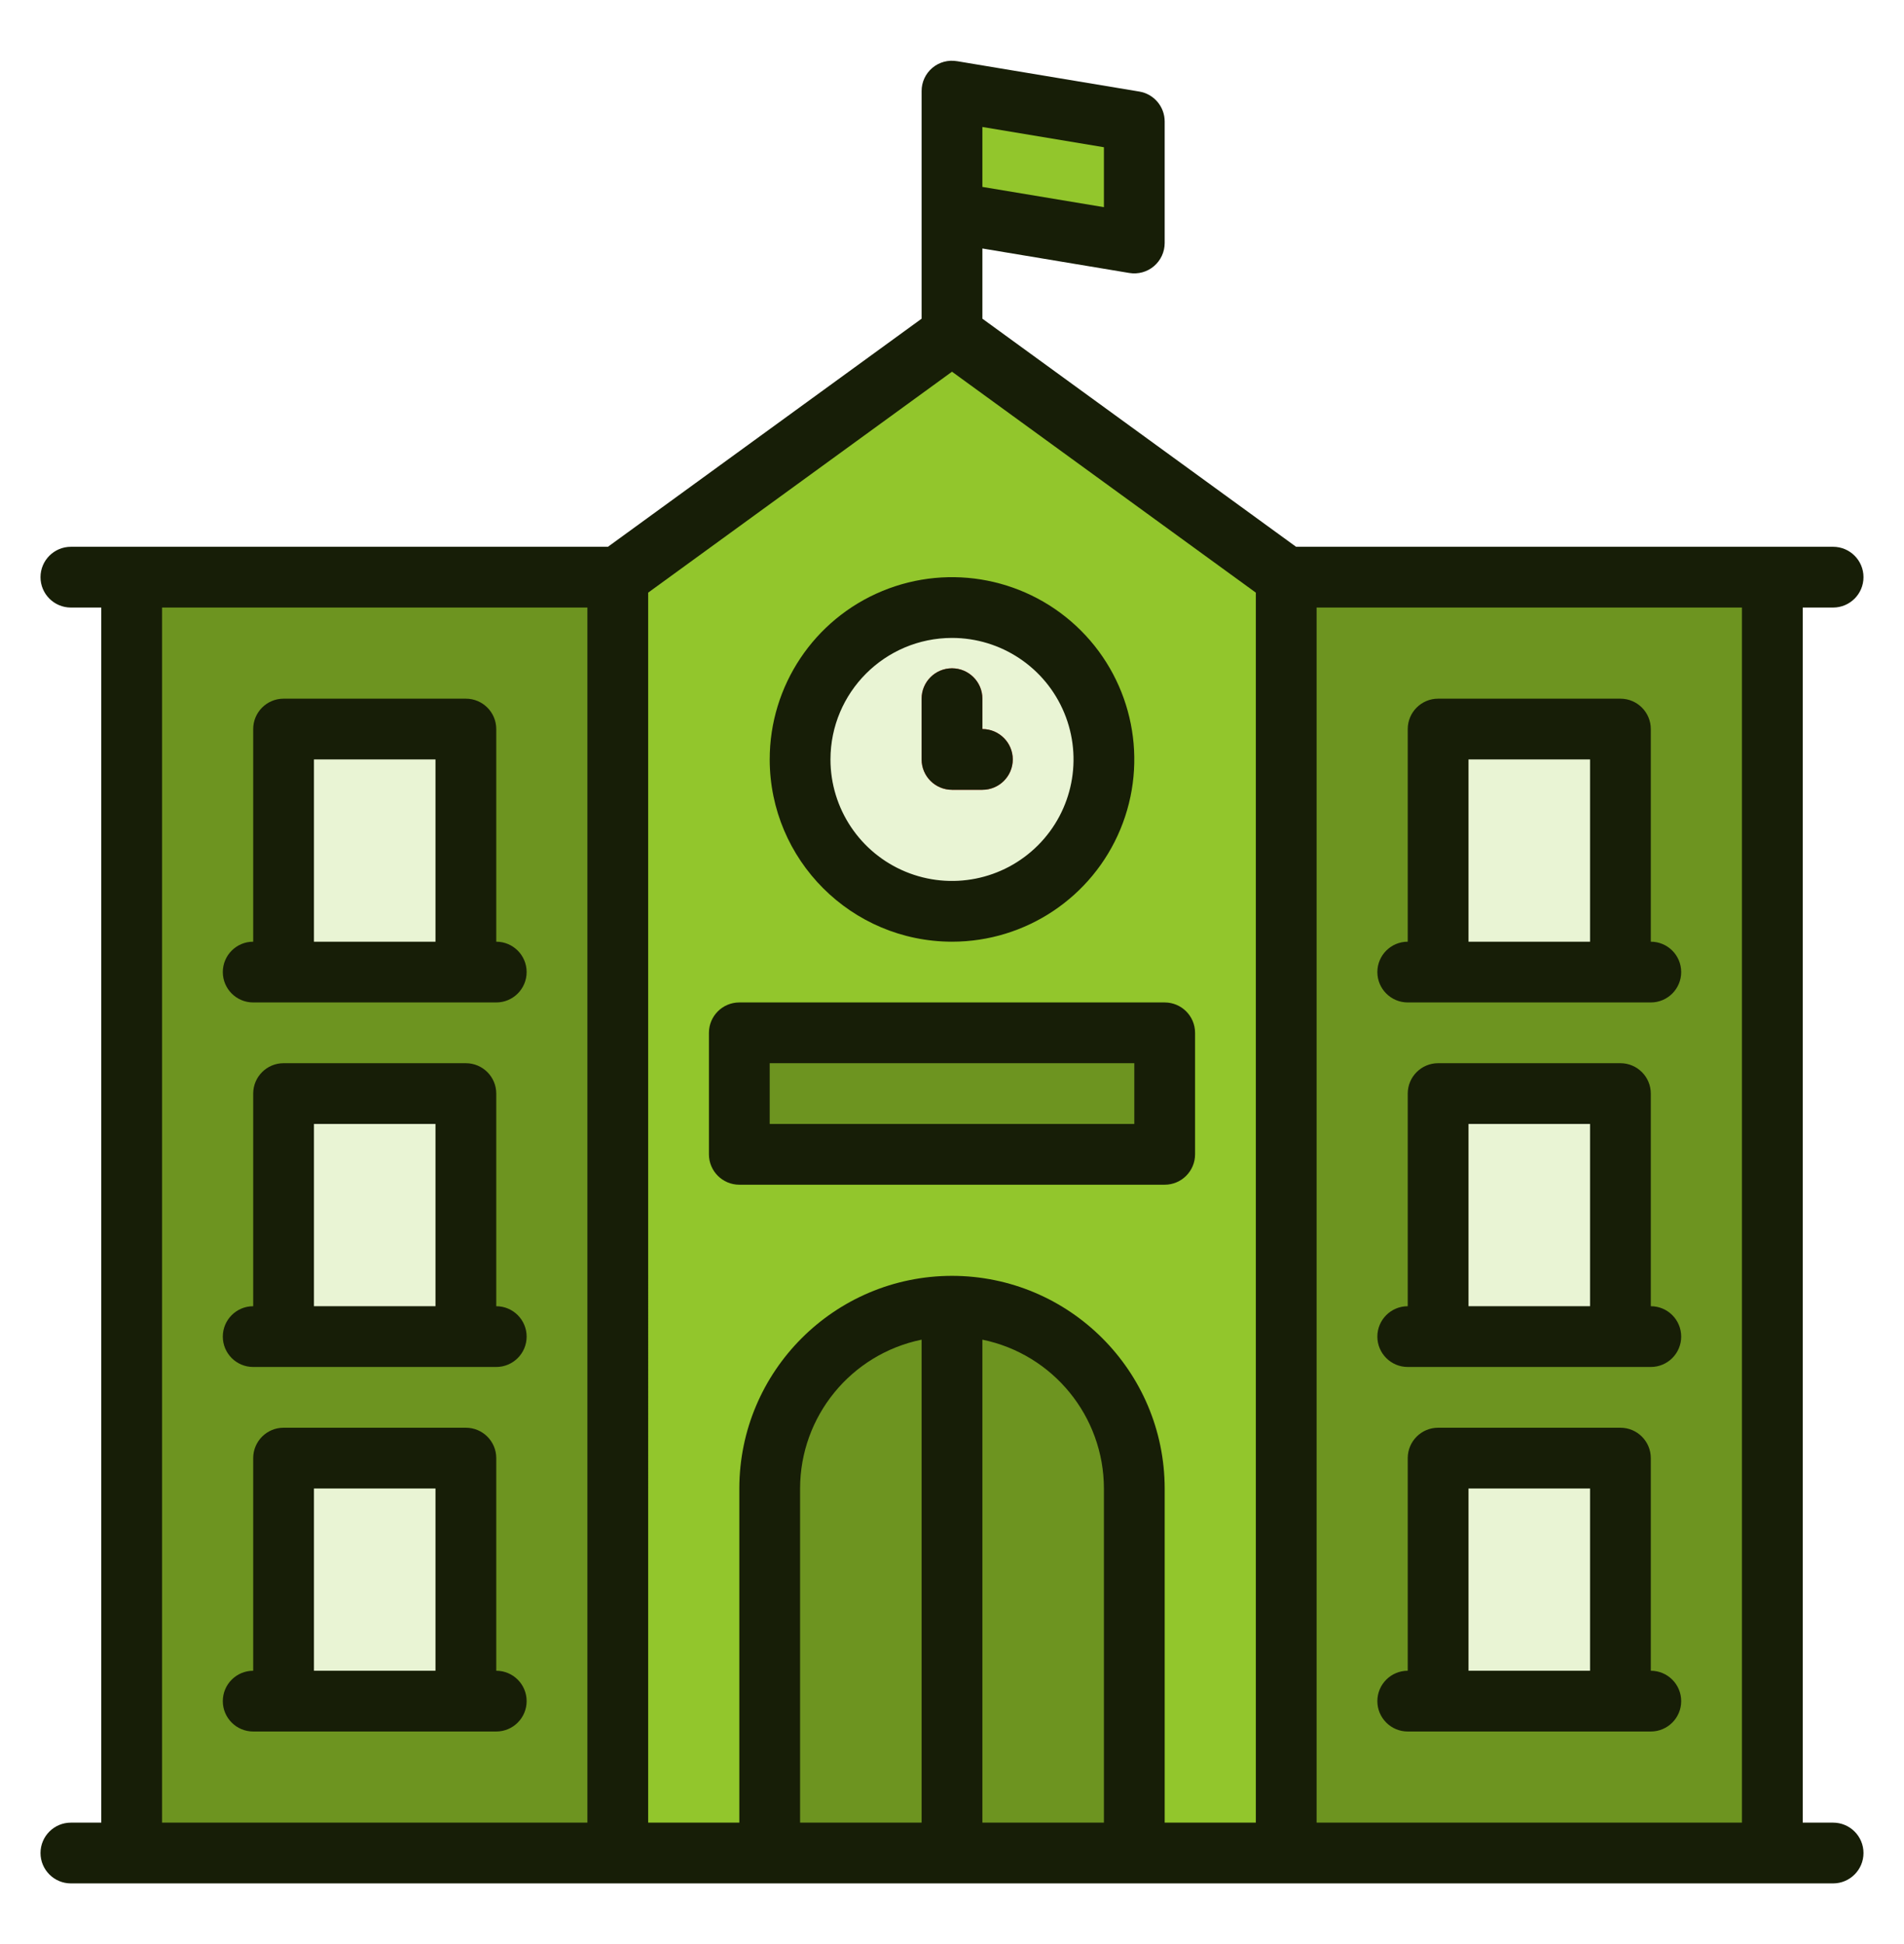 <?xml version="1.0" encoding="iso-8859-1"?>
<!-- Generator: Adobe Illustrator 19.0.0, SVG Export Plug-In . SVG Version: 6.00 Build 0)  -->
<svg version="1.1" id="Layer_1" xmlns="http://www.w3.org/2000/svg" xmlns:xlink="http://www.w3.org/1999/xlink" x="0px" y="0px"
	 viewBox="0 0 376 384" style="enable-background:new 0 0 376 384;" xml:space="preserve">
<g>
	<path style="fill:#92C62C;" d="M224,48l-36-6V18l36,6V48z M224,48"/>
	<path style="fill:#92C62C;" d="M254,366H122V114l66-48l66,48V366z M254,366"/>
	<path style="fill:#E9F4D4;" d="M218,150c0,16.57-13.43,30-30,30s-30-13.43-30-30s13.43-30,30-30S218,133.43,218,150L218,150z
		 M218,150"/>
	<rect x="254" y="114" style="fill:#6D9420;" width="96" height="252"/>
	<path style="fill:#EB423F;" d="M194,156h-6c-3.312,0-6-2.688-6-6v-12c0-3.312,2.688-6,6-6c3.312,0,6,2.688,6,6v6
		c3.312,0,6,2.688,6,6S197.312,156,194,156L194,156z M194,156"/>
	<rect x="146" y="204" style="fill:#6D9420;" width="84" height="24"/>
	<path style="fill:#6D9420;" d="M188,258c19.883,0,36,16.117,36,36v72h-72v-72C152,274.117,168.117,258,188,258L188,258z M188,258"
		/>
	<rect x="26" y="114" style="fill:#6D9420;" width="96" height="252"/>
	<rect x="56" y="144" style="fill:#E9F4D4;" width="36" height="48"/>
	<rect x="56" y="216" style="fill:#E9F4D4;" width="36" height="48"/>
	<rect x="56" y="288" style="fill:#E9F4D4;" width="36" height="48"/>
	<rect x="284" y="144" style="fill:#E9F4D4;" width="36" height="48"/>
	<rect x="284" y="216" style="fill:#E9F4D4;" width="36" height="48"/>
	<rect x="284" y="288" style="fill:#E9F4D4;" width="36" height="48"/>
	<path style="fill:#171E07;" d="M188,186c14.562,0,27.688-8.77,33.258-22.223c5.574-13.453,2.492-28.937-7.801-39.234
		c-10.297-10.293-25.781-13.375-39.234-7.801C160.77,122.312,152,135.438,152,150C152.023,169.871,168.129,185.977,188,186L188,186z
		 M188,126c9.707,0,18.457,5.848,22.172,14.816c3.715,8.969,1.664,19.289-5.203,26.153c-6.864,6.867-17.184,8.918-26.153,5.203
		C169.848,168.457,164,159.707,164,150C164.016,136.75,174.75,126.016,188,126L188,126z M188,126"/>
	<path style="fill:#171E07;" d="M188,156h6c3.312,0,6-2.688,6-6s-2.688-6-6-6v-6c0-3.312-2.688-6-6-6c-3.312,0-6,2.688-6,6v12
		C182,153.312,184.688,156,188,156L188,156z M188,156"/>
	<path style="fill:#171E07;" d="M236,228v-24c0-3.312-2.688-6-6-6h-84c-3.312,0-6,2.688-6,6v24c0,3.312,2.688,6,6,6h84
		C233.312,234,236,231.312,236,228L236,228z M224,222h-72v-12h72V222z M224,222"/>
	<path style="fill:#171E07;" d="M50,198h48c3.312,0,6-2.688,6-6c0-3.312-2.688-6-6-6v-42c0-3.312-2.688-6-6-6H56
		c-3.312,0-6,2.688-6,6v42c-3.312,0-6,2.688-6,6C44,195.312,46.688,198,50,198L50,198z M62,150h24v36H62V150z M62,150"/>
	<path style="fill:#171E07;" d="M98,258v-42c0-3.312-2.688-6-6-6H56c-3.312,0-6,2.688-6,6v42c-3.312,0-6,2.688-6,6s2.688,6,6,6h48
		c3.312,0,6-2.688,6-6S101.312,258,98,258L98,258z M62,222h24v36H62V222z M62,222"/>
	<path style="fill:#171E07;" d="M98,330v-42c0-3.312-2.688-6-6-6H56c-3.312,0-6,2.688-6,6v42c-3.312,0-6,2.688-6,6s2.688,6,6,6h48
		c3.312,0,6-2.688,6-6S101.312,330,98,330L98,330z M62,294h24v36H62V294z M62,294"/>
	<path style="fill:#171E07;" d="M278,198h48c3.312,0,6-2.688,6-6c0-3.312-2.688-6-6-6v-42c0-3.312-2.688-6-6-6h-36
		c-3.312,0-6,2.688-6,6v42c-3.312,0-6,2.688-6,6C272,195.312,274.688,198,278,198L278,198z M290,150h24v36h-24V150z M290,150"/>
	<path style="fill:#171E07;" d="M278,270h48c3.312,0,6-2.688,6-6s-2.688-6-6-6v-42c0-3.312-2.688-6-6-6h-36c-3.312,0-6,2.688-6,6v42
		c-3.312,0-6,2.688-6,6S274.688,270,278,270L278,270z M290,222h24v36h-24V222z M290,222"/>
	<g>
		<defs>
			<rect id="SVGID_1_" x="8" y="12" width="360" height="360"/>
		</defs>
		<clipPath id="SVGID_2_">
			<use xlink:href="#SVGID_1_"  style="overflow:visible;"/>
		</clipPath>
		<path style="clip-path:url(#SVGID_2_);fill:#171E07;" d="M278,342h48c3.312,0,6-2.688,6-6s-2.688-6-6-6v-42c0-3.312-2.688-6-6-6
			h-36c-3.312,0-6,2.688-6,6v42c-3.312,0-6,2.688-6,6S274.688,342,278,342L278,342z M290,294h24v36h-24V294z M290,294"/>
		<path style="clip-path:url(#SVGID_2_);fill:#171E07;" d="M362,120c3.312,0,6-2.688,6-6s-2.688-6-6-6H255.949L194,62.945V49.082
			l29.016,4.836c1.738,0.289,3.515-0.199,4.863-1.34C229.223,51.438,230,49.762,230,48V24c0-2.934-2.121-5.438-5.016-5.918l-36-6
			v0.004c-1.738-0.301-3.523,0.184-4.871,1.324c-1.351,1.145-2.125,2.824-2.113,4.59v44.945L120.051,108H14c-3.312,0-6,2.688-6,6
			s2.688,6,6,6h6v240h-6c-3.312,0-6,2.688-6,6s2.688,6,6,6h348c3.312,0,6-2.688,6-6s-2.688-6-6-6h-6V120H362z M182,360h-24v-66
			c0.02-14.25,10.043-26.527,24-29.395V360z M194,264.605c13.957,2.868,23.98,15.145,24,29.395v66h-24V264.605z M188,252
			c-23.184,0.027-41.973,18.816-42,42v66h-18V117.055l60-43.637l60,43.637V360h-18v-66C229.973,270.816,211.184,252.027,188,252
			L188,252z M218,40.918l-24-4V25.082l24,4V40.918z M32,120h84v240H32V120z M344,360h-84V120h84V360z M344,360"/>
	</g>
</g>
<rect x="62" y="-196" style="fill:#171E07;" width="54" height="54"/>
<rect x="130" y="-196" style="fill:#2B3511;" width="54" height="54"/>
<rect x="198" y="-196" style="fill:#6D9420;" width="54" height="54"/>
<rect x="266" y="-196" style="fill:#92C62C;" width="54" height="54"/>
<rect x="334" y="-196" style="fill:#E9F4D4;" width="54" height="54"/>
</svg>

